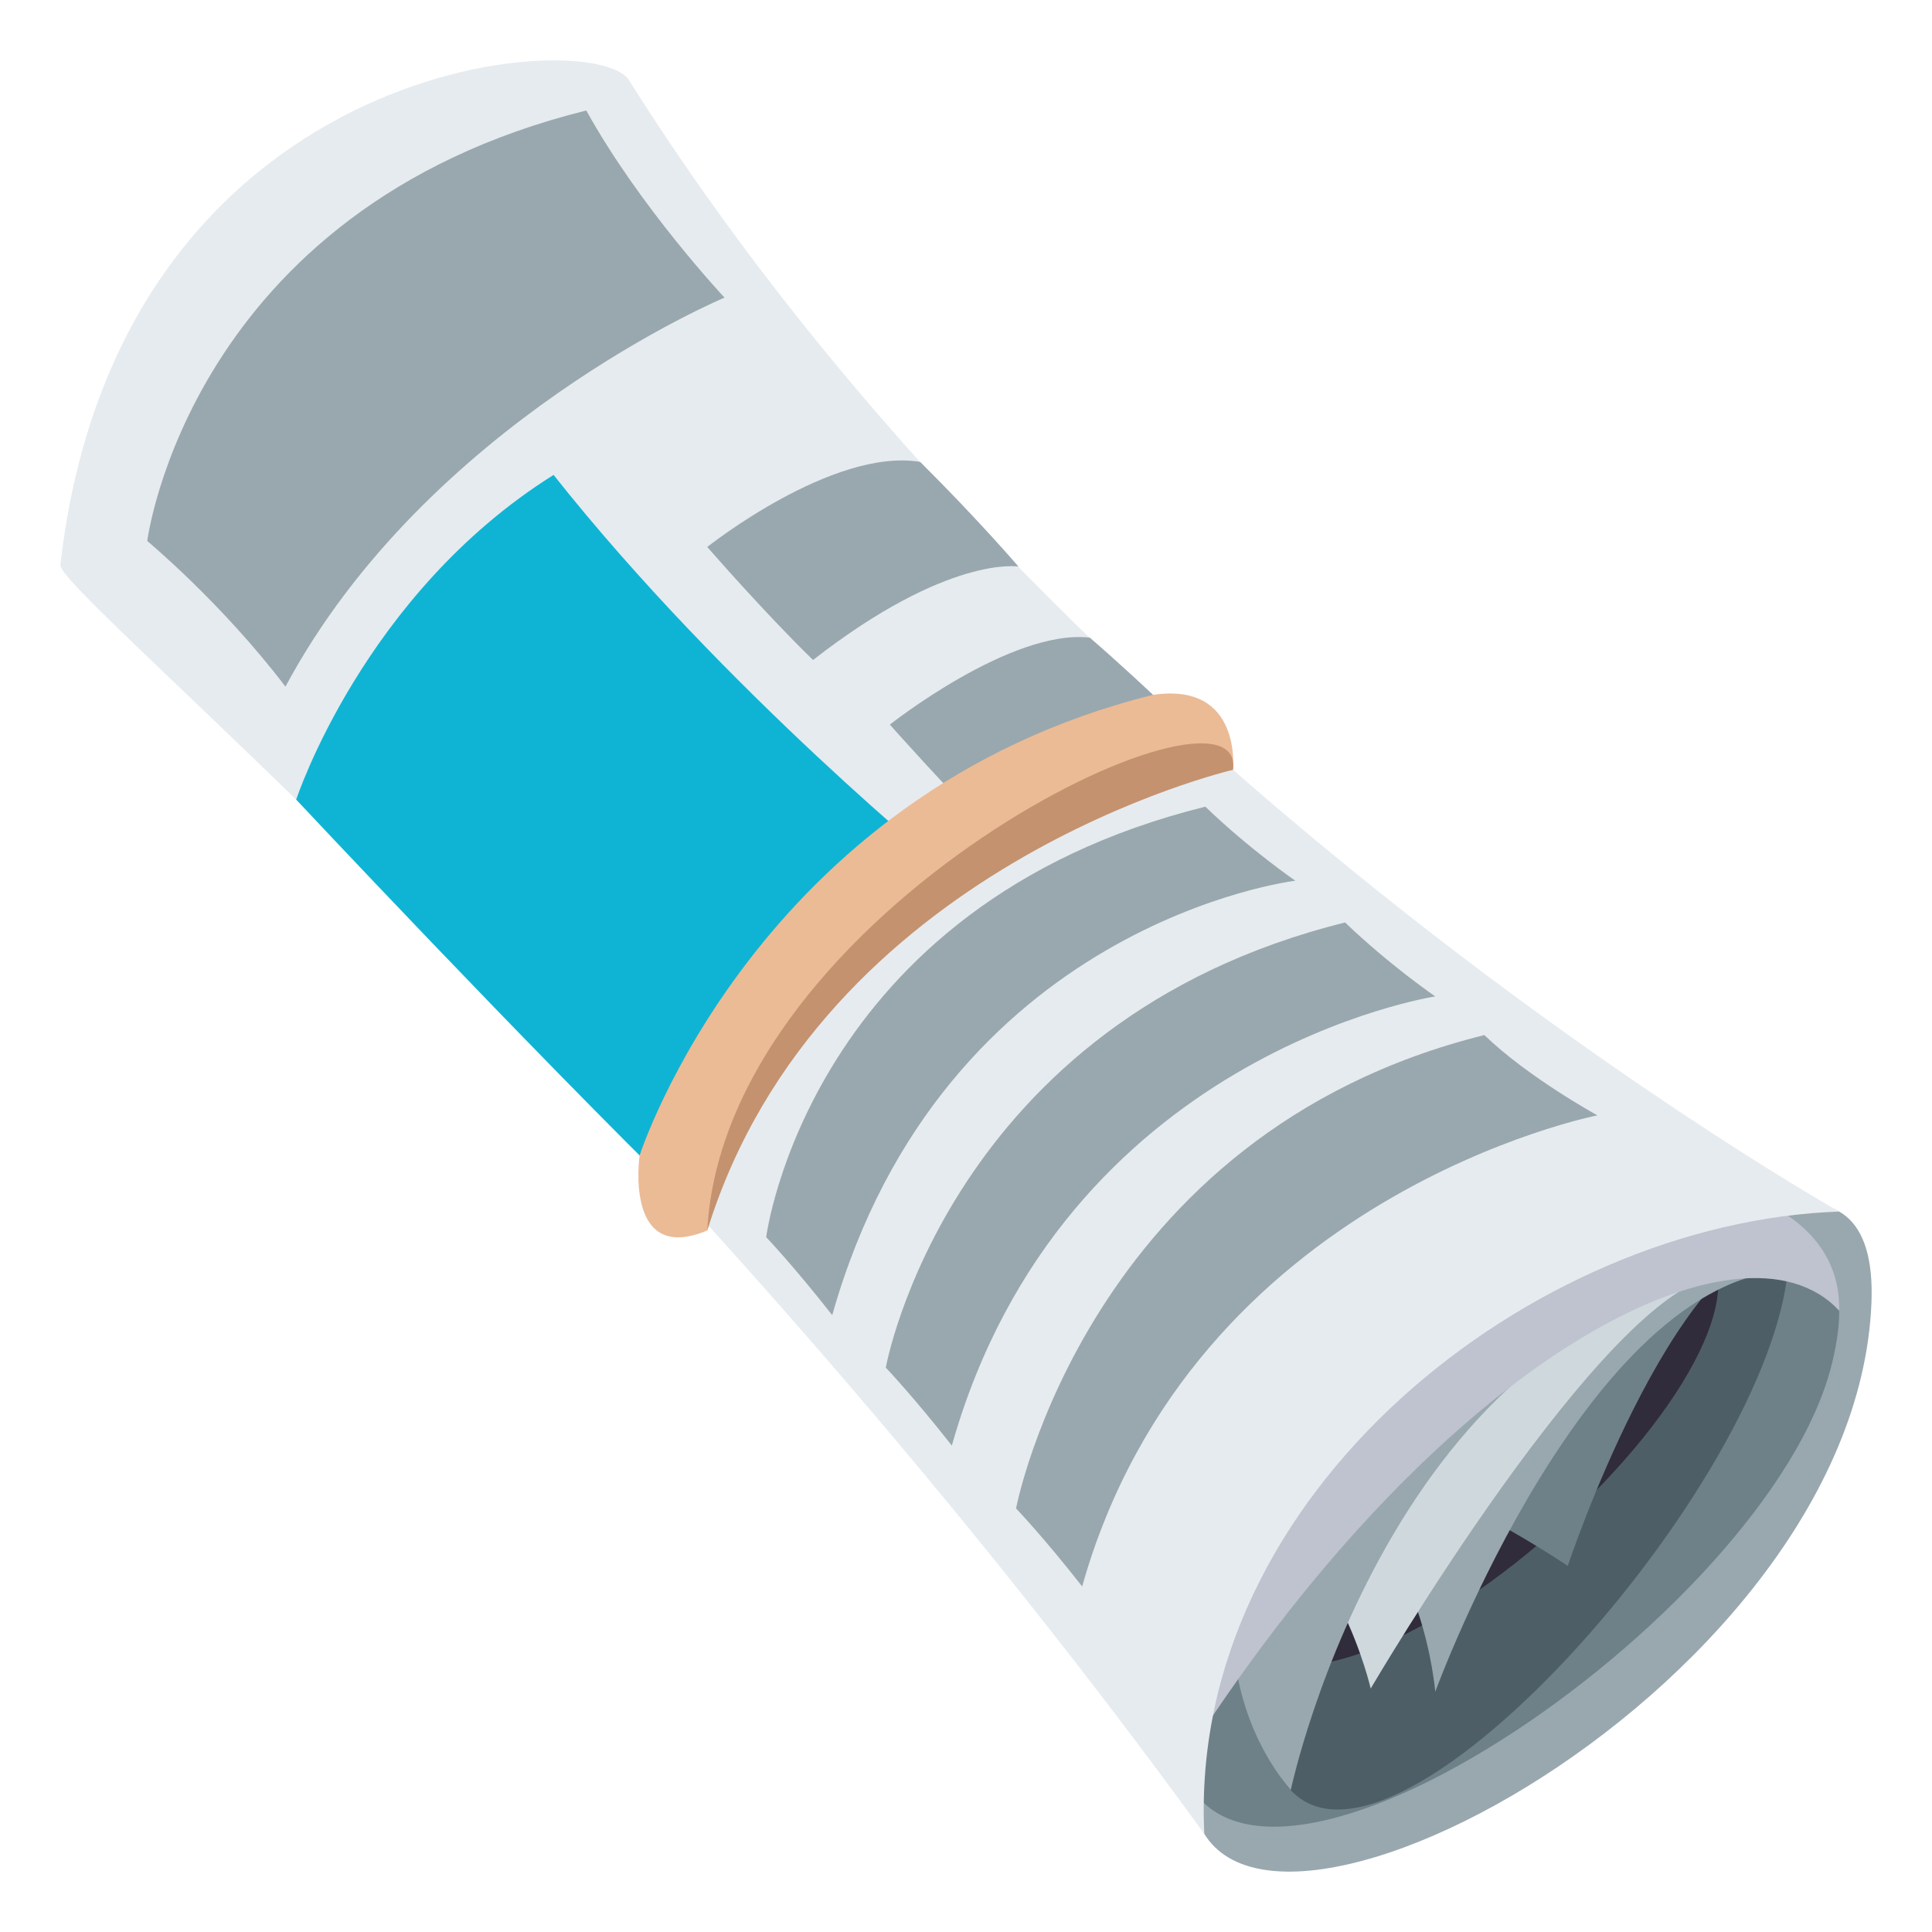 <?xml version="1.0" encoding="utf-8"?>
<!-- Generator: Adobe Illustrator 15.0.0, SVG Export Plug-In . SVG Version: 6.00 Build 0)  -->
<!DOCTYPE svg PUBLIC "-//W3C//DTD SVG 1.1//EN" "http://www.w3.org/Graphics/SVG/1.1/DTD/svg11.dtd">
<svg version="1.1" id="Layer_1" xmlns="http://www.w3.org/2000/svg" xmlns:xlink="http://www.w3.org/1999/xlink" x="0px" y="0px"
	 width="64px" height="64px" viewBox="0 0 64 64" enable-background="new 0 0 64 64" xml:space="preserve">
<path fill="#99A8AE" d="M39.478,59.127c0.122,8.345,21.986-2.868,22.516-15.964C62.468,31.487,39.404,54.266,39.478,59.127z"/>
<path fill="#6E8189" d="M39.009,58.058c1.638,7.709,19.637-4.453,21.682-12.908C63.588,33.188,38.93,52.923,39.009,58.058z"/>
<path fill="#4E5E67" d="M42.053,57.925C44,65.135,57.073,51.321,59.011,43.31C61.757,31.974,38.97,46.508,42.053,57.925z"/>
<path fill="#302C3B" d="M39.768,52.687c2.189,8.295,18.968-6.26,16.993-11.064C51.858,36.257,39.691,47.823,39.768,52.687z"/>
<path fill="#6E8189" d="M45.838,48.723c2.983,1.036,6.096,3.149,6.096,3.149s3.418-10.296,7.308-10.947
	C59.241,40.925,56.036,38.962,45.838,48.723z"/>
<path fill="#99A8AE" d="M44.13,49.89c2.983,1.035,3.415,6.15,3.415,6.15s5.216-14.291,12.192-13.961
	C59.737,42.079,54.328,40.128,44.13,49.89z"/>
<path fill="#CFD8DD" d="M41.314,50.073c2.983,1.035,4.092,5.862,4.092,5.862s7.774-13.265,11.515-13.673
	C56.921,42.263,51.513,40.312,41.314,50.073z"/>
<path fill="#99A8AE" d="M42.758,59.301c-4.06-4.813-2.991-16.22,16.54-17.198C46.304,42.438,42.758,59.301,42.758,59.301z"/>
<path fill="#BEC3CF" d="M39.478,57.894c8.439-13.063,18.252-17.944,21.449-14.473C61.104,35.456,37.761,37.456,39.478,57.894z"/>
<path fill="#E6EBEF" d="M60.927,40.135c0,0-25.53-14.34-40.093-37.482C19.689,0.83,3.924,1.847,2,18.712
	C1.892,19.667,21.855,35.904,39.895,60.75C39.331,49.434,50.804,40.48,60.927,40.135z"/>
<path fill="#0FB4D4" d="M9.812,26.488c0,0,2.227-6.809,8.526-10.756c5.679,7.17,13.17,13.242,13.17,13.242s-6.605,4.272-8.63,10.975
	C17.409,34.6,9.812,26.488,9.812,26.488z"/>
<path fill="#99A8AE" d="M4.878,17.922c0,0,1.389-10.996,14.544-14.262c1.774,3.211,4.579,6.199,4.579,6.199
	s-9.854,4.125-14.545,12.887C7.344,19.967,4.878,17.922,4.878,17.922z"/>
<path fill="#99A8AE" d="M25.381,40.983c0,0,1.389-10.997,14.547-14.261c1.466,1.412,2.981,2.453,2.981,2.453
	s-11.665,1.394-15.34,14.391C26.281,41.925,25.381,40.983,25.381,40.983z"/>
<path fill="#99A8AE" d="M29.477,24.004c0,0,4.014-3.178,6.624-2.882c1.97,1.708,3.822,3.554,3.822,3.554s-2.471-0.402-6.941,3.07
	C31.294,26.053,29.477,24.004,29.477,24.004z"/>
<path fill="#99A8AE" d="M23.429,18.119c0,0,4.149-3.299,7.053-2.818c1.955,1.945,3.255,3.467,3.255,3.467s-2.325-0.395-6.804,3.095
	C25.327,20.304,23.429,18.119,23.429,18.119z"/>
<path fill="#99A8AE" d="M29.343,45.304c0,0,2.06-11.483,15.215-14.746c1.469,1.411,2.987,2.45,2.987,2.45
	s-12.339,1.885-16.014,14.879C30.242,46.247,29.343,45.304,29.343,45.304z"/>
<path fill="#99A8AE" d="M33.658,49.969c0,0,2.356-12.415,15.513-15.681c1.465,1.413,3.746,2.66,3.746,2.66
	s-13.396,2.606-17.069,15.605C34.56,50.909,33.658,49.969,33.658,49.969z"/>
<path fill="#EBBB96" d="M21.188,38.278c0,0,3.852-11.996,17.01-15.26c2.958-0.438,2.646,2.482,2.646,2.482
	s-13.74,2.266-17.416,15.262C20.66,41.919,21.188,38.278,21.188,38.278z"/>
<path fill="#C4926E" d="M40.845,25.501c0,0-13.678,3.174-17.416,15.263C24.001,30.06,41.314,21.862,40.845,25.501z"/>
</svg>
